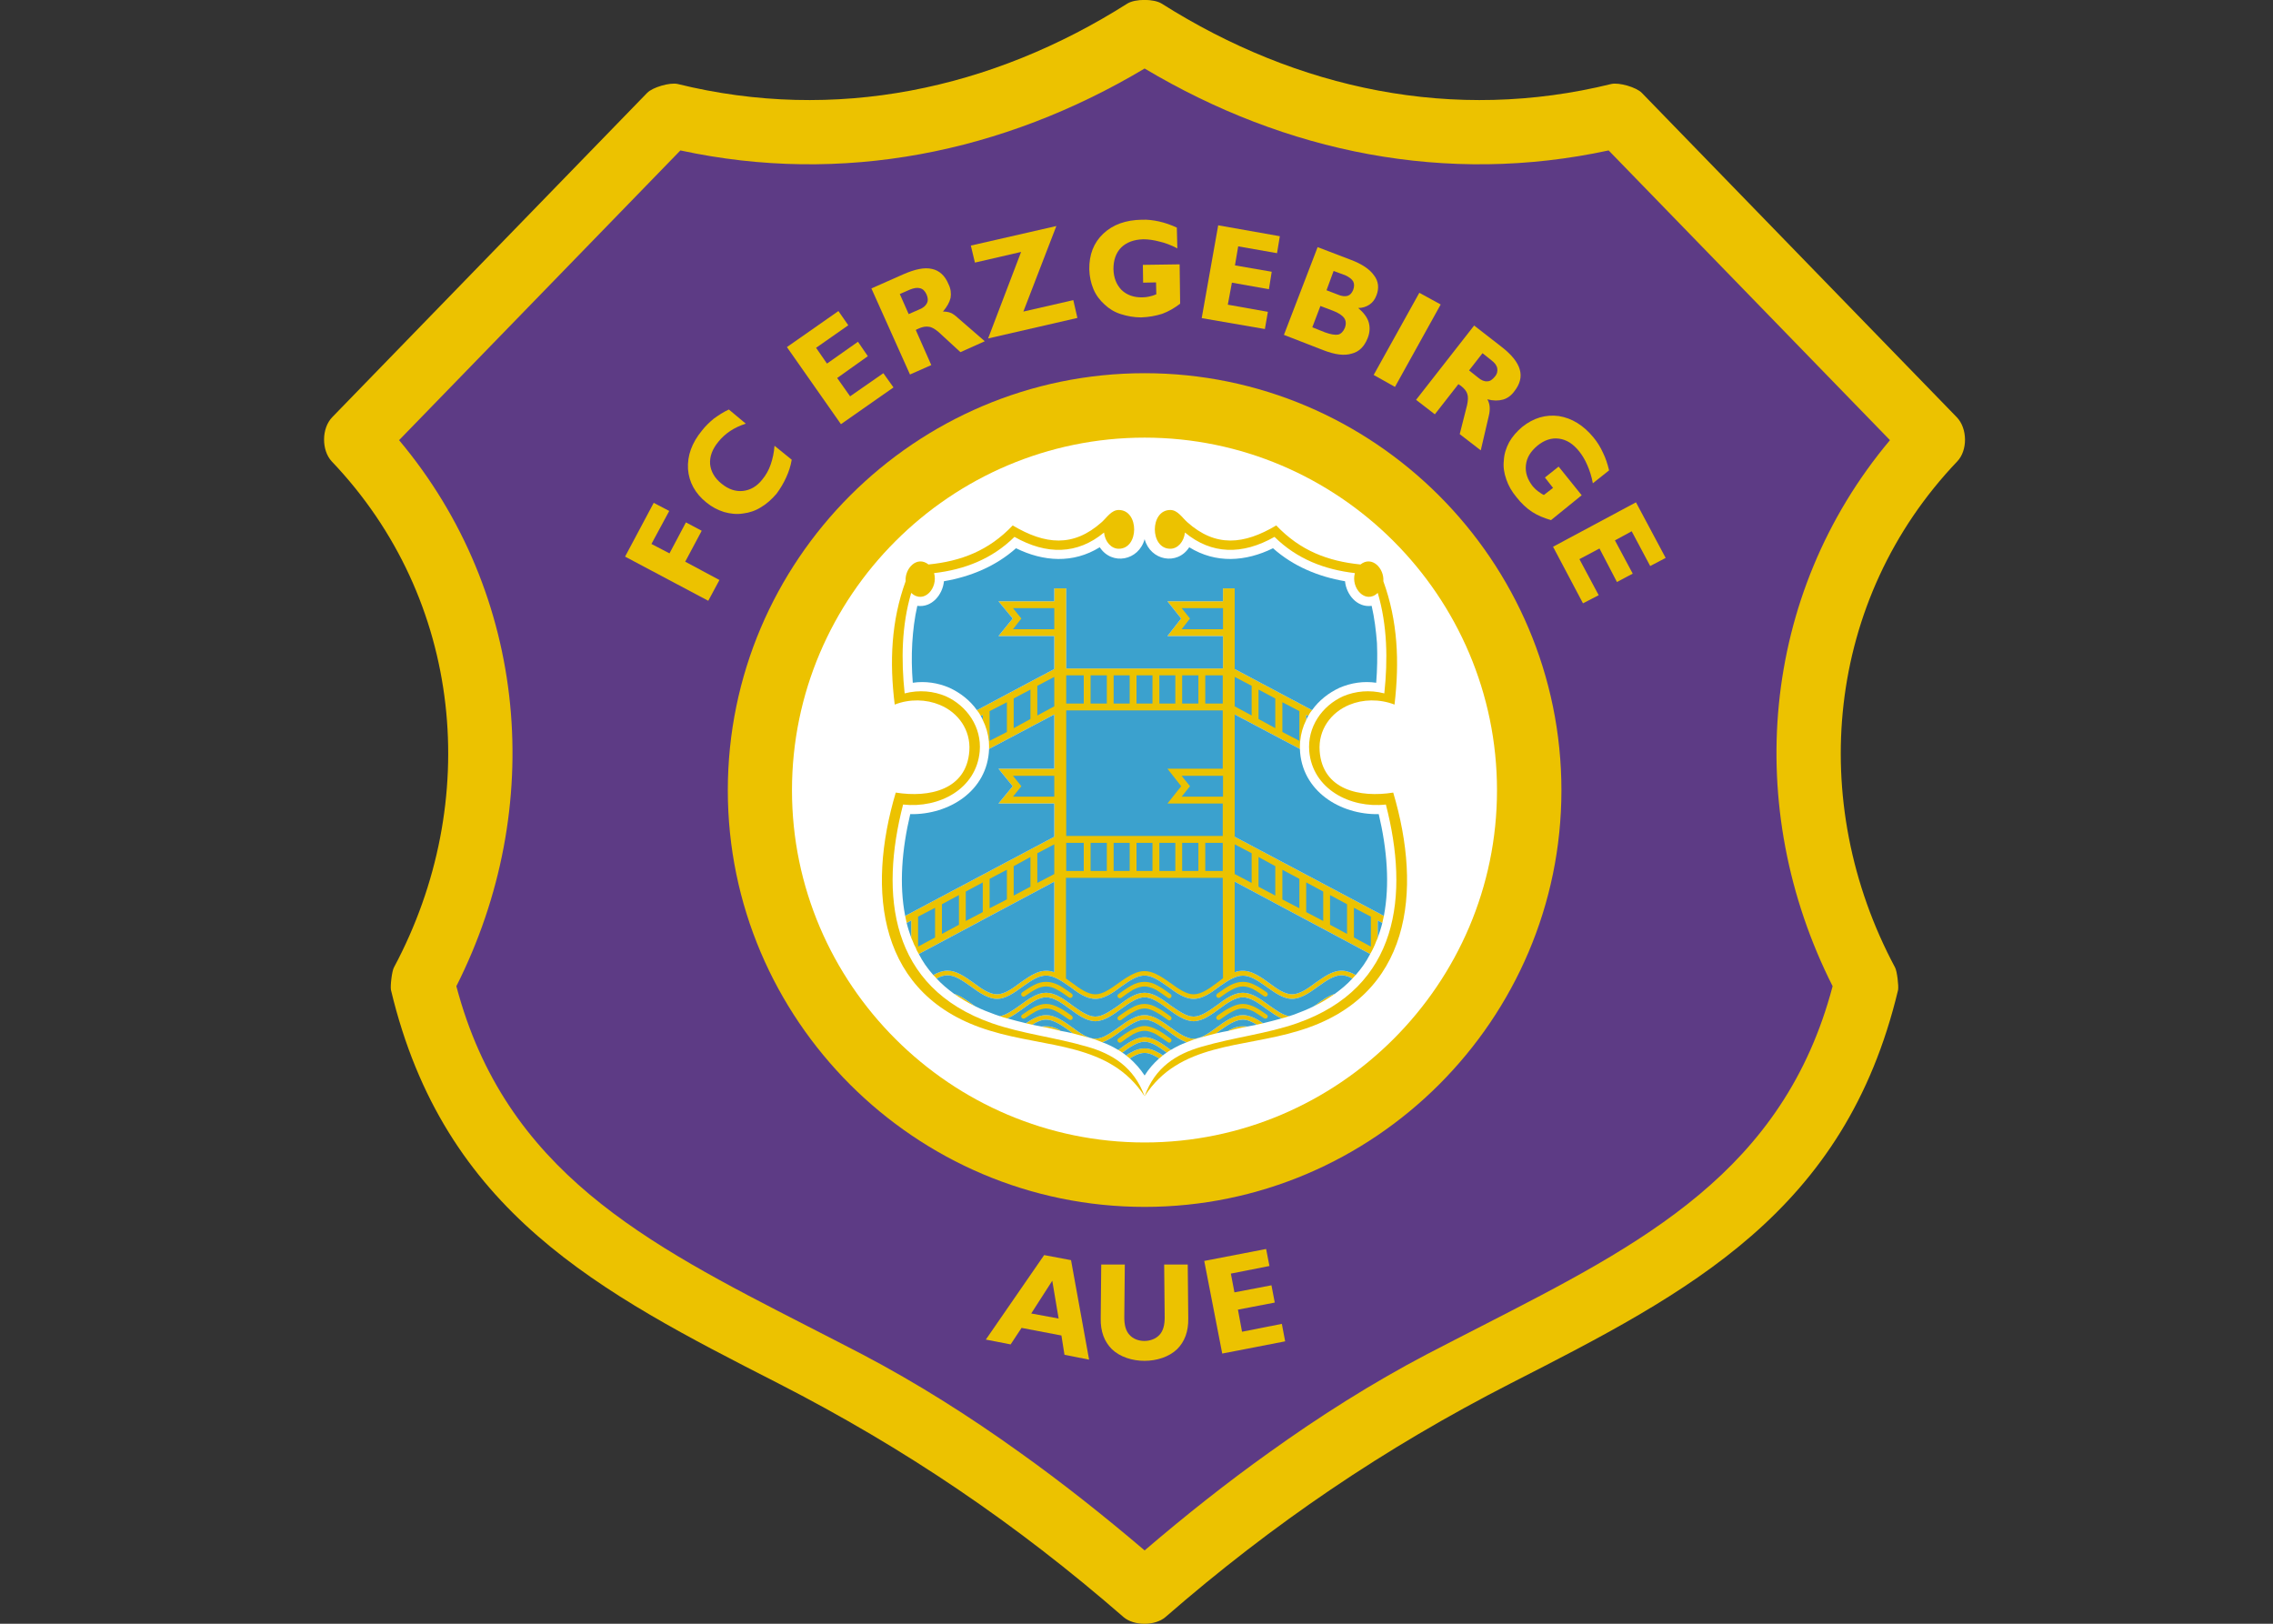 <?xml version="1.0" encoding="UTF-8"?>
<svg xmlns="http://www.w3.org/2000/svg" xmlns:xlink="http://www.w3.org/1999/xlink" width="35pt" height="25pt" viewBox="0 0 35 25" version="1.1">
<rect x="0" y="0" width="35" height="25" fill="#333333" stroke="none"/>
<g id="surface1">
<path style=" stroke:none;fill-rule:nonzero;fill:rgb(92.549%,76.078%,0%);fill-opacity:1;" d="M 17.301 24.898 C 15.645 23.457 13.941 22.301 11.98 21.297 C 9.234 19.895 6.836 18.664 6.02 15.242 C 6.008 15.18 6.035 14.949 6.066 14.895 C 7.43 12.344 7.133 9.227 5.109 7.105 C 4.949 6.934 4.949 6.594 5.117 6.422 L 9.965 1.43 C 10.047 1.344 10.316 1.266 10.434 1.293 C 12.859 1.891 15.27 1.379 17.359 0.055 C 17.48 -0.02 17.766 -0.02 17.887 0.055 C 19.98 1.379 22.387 1.891 24.812 1.293 C 24.93 1.266 25.199 1.344 25.281 1.43 L 30.129 6.422 C 30.297 6.594 30.301 6.934 30.137 7.105 C 28.113 9.227 27.816 12.344 29.18 14.895 C 29.211 14.949 29.238 15.18 29.227 15.242 C 28.41 18.664 26.012 19.895 23.266 21.297 C 21.305 22.301 19.602 23.457 17.945 24.898 C 17.785 25.035 17.461 25.035 17.301 24.898 Z M 17.301 24.898 "/>
<path style=" stroke:none;fill-rule:nonzero;fill:rgb(36.471%,23.137%,52.157%);fill-opacity:1;" d="M 17.625 23.871 C 18.25 23.336 18.891 22.828 19.543 22.363 C 20.32 21.805 21.129 21.293 21.969 20.852 C 22.25 20.707 22.535 20.559 22.82 20.414 C 25.297 19.145 27.465 18.035 28.219 15.184 C 26.832 12.438 27.105 9.156 29.102 6.777 L 24.77 2.316 C 22.277 2.855 19.801 2.352 17.625 1.055 C 15.449 2.352 12.969 2.855 10.477 2.316 L 6.145 6.777 C 8.141 9.156 8.414 12.438 7.027 15.184 C 7.781 18.035 9.949 19.145 12.426 20.414 C 12.711 20.559 12.996 20.707 13.277 20.852 C 14.117 21.293 14.926 21.805 15.703 22.363 C 16.355 22.828 16.996 23.336 17.625 23.871 Z M 17.625 23.871 "/>
<path style=" stroke:none;fill-rule:nonzero;fill:rgb(92.549%,76.078%,0%);fill-opacity:1;" d="M 17.625 18.582 C 21.156 18.582 24.043 15.699 24.043 12.168 C 24.043 8.629 21.156 5.746 17.625 5.746 C 14.09 5.746 11.207 8.629 11.207 12.168 C 11.207 15.699 14.09 18.582 17.625 18.582 Z M 17.625 18.582 "/>
<path style=" stroke:none;fill-rule:nonzero;fill:rgb(100%,100%,100%);fill-opacity:1;" d="M 17.625 17.59 C 20.609 17.59 23.051 15.152 23.051 12.168 C 23.051 9.176 20.609 6.738 17.625 6.738 C 14.637 6.738 12.195 9.176 12.195 12.168 C 12.195 15.152 14.637 17.59 17.625 17.59 Z M 17.625 17.59 "/>
<path style=" stroke:none;fill-rule:nonzero;fill:rgb(92.549%,76.078%,0%);fill-opacity:1;" d="M 14.691 15.301 C 14.793 15.371 14.902 15.441 15.023 15.496 C 15.016 15.492 15 15.48 14.992 15.477 C 14.891 15.402 14.793 15.332 14.691 15.301 Z M 15.395 15.645 C 15.43 15.656 15.473 15.672 15.512 15.68 C 15.594 15.645 15.672 15.586 15.75 15.531 C 15.871 15.441 15.992 15.355 16.109 15.355 C 16.223 15.355 16.348 15.441 16.469 15.531 C 16.598 15.625 16.727 15.723 16.867 15.723 C 17.004 15.723 17.137 15.625 17.266 15.531 C 17.391 15.441 17.512 15.355 17.625 15.355 C 17.734 15.355 17.855 15.441 17.98 15.531 C 18.109 15.625 18.242 15.723 18.379 15.723 C 18.52 15.723 18.648 15.625 18.777 15.531 C 18.898 15.441 19.023 15.355 19.137 15.355 C 19.254 15.355 19.375 15.441 19.496 15.531 C 19.574 15.586 19.656 15.645 19.734 15.68 C 19.773 15.672 19.816 15.656 19.852 15.645 C 19.75 15.629 19.645 15.551 19.539 15.477 C 19.406 15.379 19.277 15.285 19.137 15.285 C 19 15.285 18.867 15.379 18.738 15.477 C 18.617 15.562 18.496 15.652 18.379 15.652 C 18.266 15.652 18.145 15.562 18.02 15.477 C 17.891 15.379 17.758 15.285 17.625 15.285 C 17.488 15.285 17.355 15.379 17.227 15.477 C 17.102 15.562 16.98 15.652 16.867 15.652 C 16.75 15.652 16.629 15.562 16.508 15.477 C 16.379 15.379 16.246 15.285 16.109 15.285 C 15.969 15.285 15.84 15.379 15.707 15.477 C 15.602 15.551 15.496 15.629 15.395 15.645 Z M 15.797 15.754 C 15.898 15.684 16.004 15.629 16.109 15.629 C 16.246 15.629 16.379 15.723 16.508 15.816 C 16.629 15.906 16.75 15.992 16.867 15.992 C 16.98 15.992 17.102 15.906 17.227 15.816 C 17.355 15.723 17.488 15.629 17.625 15.629 C 17.758 15.629 17.891 15.723 18.02 15.816 C 18.145 15.906 18.266 15.992 18.379 15.992 C 18.496 15.992 18.617 15.906 18.738 15.816 C 18.867 15.723 19 15.629 19.137 15.629 C 19.242 15.629 19.348 15.684 19.449 15.754 C 19.418 15.762 19.387 15.77 19.352 15.777 C 19.277 15.73 19.207 15.699 19.137 15.699 C 19.023 15.699 18.898 15.785 18.777 15.871 C 18.762 15.887 18.742 15.898 18.727 15.91 C 18.641 15.934 18.551 15.957 18.461 15.98 C 18.398 16 18.336 16.02 18.273 16.047 C 18.176 16.016 18.074 15.941 17.98 15.871 C 17.855 15.785 17.734 15.699 17.625 15.699 C 17.512 15.699 17.391 15.785 17.266 15.871 C 17.172 15.941 17.07 16.016 16.973 16.047 C 16.91 16.02 16.852 16 16.785 15.98 C 16.695 15.957 16.605 15.934 16.52 15.91 C 16.504 15.898 16.484 15.887 16.469 15.871 C 16.348 15.785 16.223 15.699 16.109 15.699 C 16.039 15.699 15.969 15.73 15.895 15.777 C 15.863 15.77 15.828 15.762 15.797 15.754 Z M 16.039 15.805 C 16.062 15.812 16.09 15.816 16.113 15.82 C 16.184 15.836 16.258 15.852 16.328 15.871 C 16.324 15.863 16.316 15.859 16.312 15.855 C 16.242 15.82 16.176 15.801 16.109 15.801 C 16.082 15.801 16.059 15.801 16.039 15.805 Z M 17.215 16.164 C 17.238 16.176 17.262 16.191 17.281 16.207 C 17.398 16.121 17.516 16.039 17.625 16.039 C 17.73 16.039 17.848 16.121 17.965 16.207 C 17.984 16.191 18.008 16.176 18.031 16.164 C 18.027 16.16 18.023 16.16 18.02 16.16 C 17.891 16.066 17.758 15.969 17.625 15.969 C 17.488 15.969 17.355 16.066 17.227 16.16 C 17.223 16.16 17.219 16.16 17.215 16.164 Z M 17.34 16.25 C 17.367 16.23 17.391 16.215 17.418 16.203 C 17.484 16.164 17.555 16.141 17.625 16.141 C 17.691 16.141 17.762 16.164 17.828 16.203 C 17.855 16.215 17.879 16.23 17.906 16.25 C 17.887 16.266 17.867 16.281 17.848 16.297 C 17.832 16.285 17.812 16.273 17.797 16.266 C 17.734 16.23 17.676 16.211 17.625 16.211 C 17.57 16.211 17.512 16.23 17.449 16.266 C 17.434 16.273 17.414 16.285 17.398 16.297 C 17.379 16.281 17.359 16.266 17.34 16.25 Z M 18.918 15.871 C 18.988 15.852 19.062 15.836 19.133 15.82 C 19.156 15.816 19.184 15.812 19.207 15.805 C 19.188 15.801 19.164 15.801 19.137 15.801 C 19.07 15.801 19.004 15.82 18.938 15.855 C 18.93 15.859 18.922 15.863 18.918 15.871 Z M 20.223 15.496 C 20.344 15.441 20.453 15.371 20.555 15.301 C 20.453 15.332 20.355 15.402 20.254 15.477 C 20.246 15.48 20.23 15.492 20.223 15.496 Z M 20.223 15.496 "/>
<path style=" stroke:none;fill-rule:nonzero;fill:rgb(92.549%,76.078%,0%);fill-opacity:1;" d="M 15.043 10.934 C 15.066 10.961 15.086 10.992 15.102 11.023 L 15.133 11.008 L 15.133 11.086 C 15.184 11.188 15.215 11.297 15.227 11.414 C 15.23 11.453 15.23 11.492 15.23 11.531 L 16.234 11 L 16.234 11.836 L 15.375 11.836 L 15.594 12.105 L 15.375 12.371 L 16.234 12.371 L 16.234 12.883 L 13.938 14.102 C 13.945 14.137 13.953 14.176 13.961 14.211 L 14.031 14.172 L 14.031 14.438 C 14.039 14.453 14.047 14.473 14.055 14.492 C 14.066 14.527 14.082 14.559 14.102 14.594 C 14.113 14.629 14.129 14.656 14.148 14.688 L 16.234 13.574 L 16.234 14.969 C 16.031 14.895 15.867 15.02 15.707 15.133 C 15.586 15.223 15.465 15.309 15.352 15.309 C 15.234 15.309 15.113 15.223 14.992 15.133 C 14.859 15.039 14.73 14.945 14.59 14.945 C 14.516 14.945 14.441 14.973 14.371 15.012 C 14.387 15.027 14.406 15.047 14.422 15.066 C 14.477 15.035 14.535 15.016 14.59 15.016 C 14.707 15.016 14.828 15.102 14.949 15.188 C 15.082 15.285 15.215 15.379 15.352 15.379 C 15.488 15.379 15.617 15.285 15.75 15.188 C 16.059 14.965 16.156 14.965 16.469 15.188 C 16.598 15.285 16.727 15.379 16.867 15.379 C 17.004 15.379 17.137 15.285 17.266 15.188 C 17.578 14.965 17.668 14.965 17.98 15.188 C 18.109 15.285 18.242 15.379 18.379 15.379 C 18.52 15.379 18.648 15.285 18.777 15.188 C 19.094 14.965 19.188 14.969 19.496 15.188 C 19.629 15.285 19.762 15.379 19.895 15.379 C 20.031 15.379 20.164 15.285 20.297 15.188 C 20.418 15.102 20.539 15.016 20.656 15.016 C 20.711 15.016 20.77 15.035 20.824 15.066 C 20.844 15.047 20.859 15.027 20.875 15.012 C 20.805 14.973 20.73 14.945 20.656 14.945 C 20.52 14.945 20.387 15.039 20.254 15.133 C 20.133 15.223 20.012 15.309 19.895 15.309 C 19.781 15.309 19.66 15.223 19.539 15.133 C 19.383 15.02 19.215 14.895 19.012 14.969 L 19.012 13.574 L 21.098 14.688 C 21.117 14.656 21.133 14.629 21.148 14.594 C 21.164 14.559 21.18 14.527 21.191 14.492 C 21.203 14.473 21.207 14.453 21.215 14.438 L 21.215 14.172 L 21.285 14.211 C 21.293 14.176 21.301 14.137 21.309 14.102 L 19.012 12.883 L 19.012 11 L 20.016 11.531 C 20.016 11.492 20.016 11.453 20.02 11.414 C 20.031 11.297 20.062 11.188 20.113 11.086 L 20.113 11.008 L 20.145 11.023 C 20.16 10.992 20.18 10.961 20.203 10.934 L 19.012 10.301 L 19.012 9.059 L 18.832 9.059 L 18.832 9.258 L 17.977 9.258 L 18.188 9.523 L 17.977 9.793 L 18.832 9.793 L 18.832 10.293 L 16.418 10.293 L 16.418 9.059 L 16.234 9.059 L 16.234 9.258 L 15.375 9.258 L 15.594 9.523 L 15.375 9.793 L 16.234 9.793 L 16.234 10.301 Z M 15.043 10.934 "/>
<path style=" stroke:none;fill-rule:nonzero;fill:rgb(23.137%,63.137%,80.784%);fill-opacity:1;" d="M 18.828 10.398 L 18.559 10.398 L 18.559 10.832 L 18.828 10.832 Z M 18.828 10.398 "/>
<path style=" stroke:none;fill-rule:nonzero;fill:rgb(23.137%,63.137%,80.784%);fill-opacity:1;" d="M 18.453 10.398 L 18.203 10.398 L 18.203 10.832 L 18.453 10.832 Z M 18.453 10.398 "/>
<path style=" stroke:none;fill-rule:nonzero;fill:rgb(23.137%,63.137%,80.784%);fill-opacity:1;" d="M 18.098 10.398 L 17.852 10.398 L 17.852 10.832 L 18.098 10.832 Z M 18.098 10.398 "/>
<path style=" stroke:none;fill-rule:nonzero;fill:rgb(23.137%,63.137%,80.784%);fill-opacity:1;" d="M 17.746 10.398 L 17.5 10.398 L 17.5 10.832 L 17.746 10.832 Z M 17.746 10.398 "/>
<path style=" stroke:none;fill-rule:nonzero;fill:rgb(23.137%,63.137%,80.784%);fill-opacity:1;" d="M 17.395 10.398 L 17.148 10.398 L 17.148 10.832 L 17.395 10.832 Z M 17.395 10.398 "/>
<path style=" stroke:none;fill-rule:nonzero;fill:rgb(23.137%,63.137%,80.784%);fill-opacity:1;" d="M 17.043 10.398 L 16.793 10.398 L 16.793 10.832 L 17.043 10.832 Z M 17.043 10.398 "/>
<path style=" stroke:none;fill-rule:nonzero;fill:rgb(23.137%,63.137%,80.784%);fill-opacity:1;" d="M 16.688 10.832 L 16.688 10.398 L 16.418 10.398 L 16.418 10.832 Z M 16.688 10.832 "/>
<path style=" stroke:none;fill-rule:nonzero;fill:rgb(23.137%,63.137%,80.784%);fill-opacity:1;" d="M 18.828 12.977 L 18.559 12.977 L 18.559 13.41 L 18.828 13.41 Z M 18.828 12.977 "/>
<path style=" stroke:none;fill-rule:nonzero;fill:rgb(23.137%,63.137%,80.784%);fill-opacity:1;" d="M 18.453 12.977 L 18.203 12.977 L 18.203 13.41 L 18.453 13.41 Z M 18.453 12.977 "/>
<path style=" stroke:none;fill-rule:nonzero;fill:rgb(23.137%,63.137%,80.784%);fill-opacity:1;" d="M 18.098 12.977 L 17.852 12.977 L 17.852 13.41 L 18.098 13.41 Z M 18.098 12.977 "/>
<path style=" stroke:none;fill-rule:nonzero;fill:rgb(23.137%,63.137%,80.784%);fill-opacity:1;" d="M 17.746 12.977 L 17.5 12.977 L 17.5 13.41 L 17.746 13.41 Z M 17.746 12.977 "/>
<path style=" stroke:none;fill-rule:nonzero;fill:rgb(23.137%,63.137%,80.784%);fill-opacity:1;" d="M 17.395 12.977 L 17.148 12.977 L 17.148 13.41 L 17.395 13.41 Z M 17.395 12.977 "/>
<path style=" stroke:none;fill-rule:nonzero;fill:rgb(23.137%,63.137%,80.784%);fill-opacity:1;" d="M 17.043 12.977 L 16.793 12.977 L 16.793 13.41 L 17.043 13.41 Z M 17.043 12.977 "/>
<path style=" stroke:none;fill-rule:nonzero;fill:rgb(23.137%,63.137%,80.784%);fill-opacity:1;" d="M 16.688 12.977 L 16.418 12.977 L 16.418 13.41 L 16.688 13.41 Z M 16.688 12.977 "/>
<path style=" stroke:none;fill-rule:nonzero;fill:rgb(23.137%,63.137%,80.784%);fill-opacity:1;" d="M 15.504 11.27 L 15.238 11.406 L 15.238 10.949 L 15.504 10.812 Z M 15.504 11.27 "/>
<path style=" stroke:none;fill-rule:nonzero;fill:rgb(23.137%,63.137%,80.784%);fill-opacity:1;" d="M 15.867 11.07 L 15.609 11.211 L 15.609 10.754 L 15.867 10.617 Z M 15.867 11.07 "/>
<path style=" stroke:none;fill-rule:nonzero;fill:rgb(23.137%,63.137%,80.784%);fill-opacity:1;" d="M 16.234 10.875 L 15.973 11.016 L 15.973 10.559 L 16.234 10.422 Z M 16.234 10.875 "/>
<path style=" stroke:none;fill-rule:nonzero;fill:rgb(23.137%,63.137%,80.784%);fill-opacity:1;" d="M 14.398 14.434 L 14.137 14.574 L 14.137 14.113 L 14.398 13.977 Z M 14.398 14.434 "/>
<path style=" stroke:none;fill-rule:nonzero;fill:rgb(23.137%,63.137%,80.784%);fill-opacity:1;" d="M 14.766 14.238 L 14.504 14.379 L 14.504 13.922 L 14.766 13.781 Z M 14.766 14.238 "/>
<path style=" stroke:none;fill-rule:nonzero;fill:rgb(23.137%,63.137%,80.784%);fill-opacity:1;" d="M 15.133 14.043 L 14.871 14.18 L 14.871 13.727 L 15.133 13.586 Z M 15.133 14.043 "/>
<path style=" stroke:none;fill-rule:nonzero;fill:rgb(23.137%,63.137%,80.784%);fill-opacity:1;" d="M 15.504 13.848 L 15.238 13.984 L 15.238 13.531 L 15.504 13.391 Z M 15.504 13.848 "/>
<path style=" stroke:none;fill-rule:nonzero;fill:rgb(23.137%,63.137%,80.784%);fill-opacity:1;" d="M 15.867 13.652 L 15.609 13.789 L 15.609 13.336 L 15.867 13.195 Z M 15.867 13.652 "/>
<path style=" stroke:none;fill-rule:nonzero;fill:rgb(23.137%,63.137%,80.784%);fill-opacity:1;" d="M 16.234 13.457 L 15.973 13.594 L 15.973 13.137 L 16.234 13 Z M 16.234 13.457 "/>
<path style=" stroke:none;fill-rule:nonzero;fill:rgb(23.137%,63.137%,80.784%);fill-opacity:1;" d="M 20.848 13.977 L 21.109 14.113 L 21.109 14.574 L 20.848 14.434 Z M 20.848 13.977 "/>
<path style=" stroke:none;fill-rule:nonzero;fill:rgb(23.137%,63.137%,80.784%);fill-opacity:1;" d="M 20.48 13.781 L 20.742 13.922 L 20.742 14.379 L 20.48 14.238 Z M 20.48 13.781 "/>
<path style=" stroke:none;fill-rule:nonzero;fill:rgb(23.137%,63.137%,80.784%);fill-opacity:1;" d="M 20.113 13.586 L 20.375 13.727 L 20.375 14.18 L 20.113 14.043 Z M 20.113 13.586 "/>
<path style=" stroke:none;fill-rule:nonzero;fill:rgb(23.137%,63.137%,80.784%);fill-opacity:1;" d="M 19.746 13.391 L 20.008 13.531 L 20.008 13.984 L 19.746 13.848 Z M 19.746 13.391 "/>
<path style=" stroke:none;fill-rule:nonzero;fill:rgb(23.137%,63.137%,80.784%);fill-opacity:1;" d="M 19.379 13.195 L 19.637 13.336 L 19.637 13.789 L 19.379 13.652 Z M 19.379 13.195 "/>
<path style=" stroke:none;fill-rule:nonzero;fill:rgb(23.137%,63.137%,80.784%);fill-opacity:1;" d="M 19.012 13 L 19.273 13.137 L 19.273 13.594 L 19.012 13.457 Z M 19.012 13 "/>
<path style=" stroke:none;fill-rule:nonzero;fill:rgb(23.137%,63.137%,80.784%);fill-opacity:1;" d="M 19.746 10.812 L 20.008 10.949 L 20.008 11.406 L 19.746 11.27 Z M 19.746 10.812 "/>
<path style=" stroke:none;fill-rule:nonzero;fill:rgb(23.137%,63.137%,80.784%);fill-opacity:1;" d="M 19.379 10.617 L 19.637 10.754 L 19.637 11.211 L 19.379 11.07 Z M 19.379 10.617 "/>
<path style=" stroke:none;fill-rule:nonzero;fill:rgb(23.137%,63.137%,80.784%);fill-opacity:1;" d="M 19.012 10.422 L 19.273 10.559 L 19.273 11.016 L 19.012 10.875 Z M 19.012 10.422 "/>
<path style=" stroke:none;fill-rule:nonzero;fill:rgb(23.137%,63.137%,80.784%);fill-opacity:1;" d="M 20.145 11.023 C 20.133 11.043 20.121 11.062 20.113 11.086 L 20.113 11.008 Z M 20.145 11.023 "/>
<path style=" stroke:none;fill-rule:nonzero;fill:rgb(23.137%,63.137%,80.784%);fill-opacity:1;" d="M 21.285 14.211 C 21.266 14.289 21.242 14.359 21.215 14.438 L 21.215 14.172 Z M 21.285 14.211 "/>
<path style=" stroke:none;fill-rule:nonzero;fill:rgb(23.137%,63.137%,80.784%);fill-opacity:1;" d="M 15.102 11.023 C 15.113 11.043 15.125 11.062 15.133 11.086 L 15.133 11.008 Z M 15.102 11.023 "/>
<path style=" stroke:none;fill-rule:nonzero;fill:rgb(23.137%,63.137%,80.784%);fill-opacity:1;" d="M 13.961 14.211 C 13.98 14.289 14.004 14.359 14.031 14.438 L 14.031 14.172 Z M 13.961 14.211 "/>
<path style=" stroke:none;fill-rule:nonzero;fill:rgb(23.137%,63.137%,80.784%);fill-opacity:1;" d="M 14.148 14.688 C 14.207 14.805 14.281 14.91 14.371 15.012 C 14.441 14.973 14.516 14.945 14.59 14.945 C 14.73 14.945 14.859 15.039 14.992 15.133 C 15.113 15.223 15.234 15.309 15.352 15.309 C 15.465 15.309 15.586 15.223 15.707 15.133 C 15.867 15.02 16.031 14.895 16.234 14.969 L 16.234 13.574 Z M 14.148 14.688 "/>
<path style=" stroke:none;fill-rule:nonzero;fill:rgb(23.137%,63.137%,80.784%);fill-opacity:1;" d="M 15.895 15.777 C 15.941 15.785 15.988 15.797 16.039 15.805 C 16.059 15.801 16.082 15.801 16.109 15.801 C 16.176 15.801 16.242 15.82 16.312 15.855 C 16.316 15.859 16.324 15.863 16.328 15.871 C 16.395 15.883 16.457 15.895 16.52 15.91 C 16.504 15.898 16.484 15.887 16.469 15.871 C 16.348 15.785 16.223 15.699 16.109 15.699 C 16.039 15.699 15.969 15.73 15.895 15.777 Z M 15.895 15.777 "/>
<path style=" stroke:none;fill-rule:nonzero;fill:rgb(23.137%,63.137%,80.784%);fill-opacity:1;" d="M 16.973 16.047 C 17.059 16.078 17.137 16.117 17.215 16.164 C 17.219 16.16 17.223 16.16 17.227 16.16 C 17.355 16.066 17.488 15.969 17.625 15.969 C 17.758 15.969 17.891 16.066 18.02 16.16 C 18.023 16.16 18.027 16.16 18.031 16.164 C 18.109 16.117 18.188 16.078 18.273 16.047 C 18.176 16.016 18.074 15.941 17.98 15.871 C 17.859 15.785 17.734 15.699 17.625 15.699 C 17.512 15.699 17.391 15.785 17.266 15.871 C 17.172 15.941 17.07 16.016 16.973 16.047 Z M 16.973 16.047 "/>
<path style=" stroke:none;fill-rule:nonzero;fill:rgb(23.137%,63.137%,80.784%);fill-opacity:1;" d="M 18.727 15.91 C 18.793 15.895 18.852 15.883 18.918 15.871 C 18.922 15.863 18.93 15.859 18.938 15.855 C 19.004 15.82 19.07 15.801 19.137 15.801 C 19.164 15.801 19.188 15.801 19.207 15.805 C 19.258 15.797 19.305 15.785 19.352 15.777 C 19.277 15.73 19.207 15.699 19.137 15.699 C 19.023 15.699 18.898 15.785 18.777 15.871 C 18.762 15.887 18.742 15.898 18.727 15.91 Z M 18.727 15.91 "/>
<path style=" stroke:none;fill-rule:nonzero;fill:rgb(23.137%,63.137%,80.784%);fill-opacity:1;" d="M 17.398 16.297 C 17.48 16.371 17.559 16.457 17.625 16.559 C 17.688 16.457 17.766 16.371 17.848 16.297 C 17.832 16.285 17.812 16.273 17.797 16.266 C 17.734 16.23 17.676 16.211 17.625 16.211 C 17.57 16.211 17.512 16.23 17.449 16.266 C 17.434 16.273 17.414 16.285 17.398 16.297 Z M 17.398 16.297 "/>
<path style=" stroke:none;fill-rule:nonzero;fill:rgb(23.137%,63.137%,80.784%);fill-opacity:1;" d="M 17.281 16.207 C 17.301 16.219 17.32 16.23 17.34 16.25 C 17.367 16.23 17.391 16.215 17.418 16.203 C 17.484 16.164 17.555 16.141 17.625 16.141 C 17.691 16.141 17.762 16.164 17.828 16.203 C 17.855 16.215 17.879 16.23 17.906 16.25 C 17.926 16.23 17.949 16.219 17.965 16.207 C 17.848 16.121 17.73 16.039 17.625 16.039 C 17.516 16.039 17.398 16.121 17.281 16.207 Z M 17.281 16.207 "/>
<path style=" stroke:none;fill-rule:nonzero;fill:rgb(23.137%,63.137%,80.784%);fill-opacity:1;" d="M 21.309 14.102 C 21.402 13.621 21.359 13.078 21.23 12.535 C 20.637 12.547 20.039 12.18 20.016 11.531 L 19.012 11 L 19.012 12.883 Z M 21.309 14.102 "/>
<path style=" stroke:none;fill-rule:nonzero;fill:rgb(23.137%,63.137%,80.784%);fill-opacity:1;" d="M 20.875 15.012 C 20.965 14.91 21.039 14.805 21.098 14.688 L 19.012 13.574 L 19.012 14.969 C 19.215 14.895 19.383 15.02 19.539 15.133 C 19.66 15.223 19.781 15.309 19.895 15.309 C 20.012 15.309 20.133 15.223 20.254 15.133 C 20.387 15.039 20.52 14.945 20.656 14.945 C 20.73 14.945 20.805 14.973 20.875 15.012 Z M 20.875 15.012 "/>
<path style=" stroke:none;fill-rule:nonzero;fill:rgb(23.137%,63.137%,80.784%);fill-opacity:1;" d="M 14.422 15.066 C 14.5 15.152 14.59 15.227 14.691 15.301 C 14.793 15.332 14.891 15.402 14.992 15.477 C 15 15.48 15.016 15.492 15.023 15.496 C 15.117 15.543 15.215 15.582 15.324 15.621 C 15.344 15.629 15.371 15.637 15.395 15.645 C 15.496 15.629 15.602 15.551 15.707 15.477 C 15.84 15.379 15.969 15.285 16.109 15.285 C 16.246 15.285 16.379 15.379 16.508 15.477 C 16.629 15.562 16.75 15.652 16.867 15.652 C 16.98 15.652 17.102 15.562 17.227 15.477 C 17.355 15.379 17.488 15.285 17.625 15.285 C 17.758 15.285 17.891 15.379 18.02 15.477 C 18.145 15.562 18.266 15.652 18.379 15.652 C 18.496 15.652 18.617 15.562 18.738 15.477 C 18.867 15.379 19 15.285 19.137 15.285 C 19.277 15.285 19.406 15.379 19.539 15.477 C 19.645 15.551 19.75 15.629 19.852 15.645 C 19.875 15.637 19.902 15.629 19.926 15.621 C 20.031 15.582 20.129 15.543 20.223 15.496 C 20.23 15.492 20.246 15.48 20.254 15.477 C 20.355 15.402 20.453 15.332 20.555 15.301 C 20.656 15.227 20.746 15.152 20.824 15.066 C 20.77 15.035 20.711 15.016 20.656 15.016 C 20.539 15.016 20.418 15.102 20.297 15.188 C 20.164 15.285 20.031 15.379 19.895 15.379 C 19.762 15.379 19.629 15.285 19.496 15.188 C 19.188 14.969 19.094 14.965 18.777 15.188 C 18.648 15.285 18.52 15.379 18.379 15.379 C 18.242 15.379 18.109 15.285 17.98 15.188 C 17.668 14.965 17.578 14.965 17.266 15.188 C 17.137 15.285 17.004 15.379 16.867 15.379 C 16.727 15.379 16.598 15.285 16.469 15.188 C 16.156 14.965 16.059 14.965 15.75 15.188 C 15.617 15.285 15.488 15.379 15.352 15.379 C 15.215 15.379 15.082 15.285 14.949 15.188 C 14.828 15.102 14.707 15.016 14.59 15.016 C 14.535 15.016 14.477 15.035 14.422 15.066 Z M 14.422 15.066 "/>
<path style=" stroke:none;fill-rule:nonzero;fill:rgb(23.137%,63.137%,80.784%);fill-opacity:1;" d="M 15.512 15.68 C 15.605 15.707 15.699 15.73 15.797 15.754 C 15.898 15.684 16.004 15.629 16.109 15.629 C 16.246 15.629 16.379 15.723 16.508 15.816 C 16.629 15.906 16.75 15.992 16.867 15.992 C 16.98 15.992 17.102 15.906 17.227 15.816 C 17.355 15.723 17.488 15.629 17.625 15.629 C 17.758 15.629 17.891 15.723 18.02 15.816 C 18.145 15.906 18.266 15.992 18.379 15.992 C 18.496 15.992 18.617 15.906 18.738 15.816 C 18.867 15.723 19 15.629 19.137 15.629 C 19.242 15.629 19.348 15.684 19.449 15.754 C 19.547 15.73 19.641 15.707 19.734 15.68 C 19.656 15.645 19.574 15.586 19.496 15.531 C 19.375 15.441 19.254 15.355 19.137 15.355 C 19.023 15.355 18.898 15.441 18.777 15.531 C 18.648 15.625 18.52 15.723 18.379 15.723 C 18.242 15.723 18.109 15.625 17.98 15.531 C 17.859 15.441 17.734 15.355 17.625 15.355 C 17.512 15.355 17.391 15.441 17.266 15.531 C 17.137 15.625 17.004 15.723 16.867 15.723 C 16.727 15.723 16.598 15.625 16.469 15.531 C 16.348 15.441 16.223 15.355 16.109 15.355 C 15.992 15.355 15.871 15.441 15.75 15.531 C 15.672 15.586 15.594 15.645 15.512 15.68 Z M 15.512 15.68 "/>
<path style=" stroke:none;fill-rule:nonzero;fill:rgb(23.137%,63.137%,80.784%);fill-opacity:1;" d="M 18.832 12.266 L 18.832 11.945 L 18.195 11.945 L 18.324 12.105 L 18.195 12.266 Z M 18.832 12.266 "/>
<path style=" stroke:none;fill-rule:nonzero;fill:rgb(23.137%,63.137%,80.784%);fill-opacity:1;" d="M 18.832 9.363 L 18.195 9.363 L 18.324 9.523 L 18.195 9.688 L 18.832 9.688 Z M 18.832 9.363 "/>
<path style=" stroke:none;fill-rule:nonzero;fill:rgb(23.137%,63.137%,80.784%);fill-opacity:1;" d="M 16.234 9.363 L 15.598 9.363 L 15.727 9.523 L 15.598 9.688 L 16.234 9.688 Z M 16.234 9.363 "/>
<path style=" stroke:none;fill-rule:nonzero;fill:rgb(23.137%,63.137%,80.784%);fill-opacity:1;" d="M 16.234 12.266 L 16.234 11.945 L 15.598 11.945 L 15.727 12.105 L 15.598 12.266 Z M 16.234 12.266 "/>
<path style=" stroke:none;fill-rule:nonzero;fill:rgb(23.137%,63.137%,80.784%);fill-opacity:1;" d="M 15.23 11.531 C 15.207 12.18 14.609 12.547 14.016 12.535 C 13.887 13.078 13.844 13.621 13.938 14.102 L 16.234 12.883 L 16.234 12.371 L 15.375 12.371 L 15.594 12.105 L 15.375 11.836 L 16.234 11.836 L 16.234 11 Z M 15.23 11.531 "/>
<path style=" stroke:none;fill-rule:nonzero;fill:rgb(23.137%,63.137%,80.784%);fill-opacity:1;" d="M 16.934 8.426 C 16.523 8.68 16.066 8.648 15.645 8.441 C 15.332 8.719 14.945 8.879 14.535 8.949 C 14.516 9.152 14.352 9.359 14.125 9.328 C 14.082 9.516 14.059 9.707 14.047 9.902 C 14.035 10.105 14.039 10.309 14.055 10.512 C 14.246 10.484 14.441 10.512 14.621 10.59 C 14.789 10.668 14.938 10.785 15.043 10.934 L 16.234 10.301 L 16.234 9.793 L 15.375 9.793 L 15.594 9.523 L 15.375 9.258 L 16.234 9.258 L 16.234 9.059 L 16.418 9.059 L 16.418 10.293 L 18.832 10.293 L 18.832 9.793 L 17.977 9.793 L 18.188 9.523 L 17.977 9.258 L 18.832 9.258 L 18.832 9.059 L 19.012 9.059 L 19.012 10.301 L 20.203 10.934 C 20.309 10.785 20.457 10.668 20.625 10.59 C 20.805 10.512 21 10.484 21.191 10.512 C 21.207 10.309 21.211 10.105 21.203 9.902 C 21.188 9.707 21.164 9.516 21.121 9.328 C 20.895 9.359 20.73 9.152 20.711 8.949 C 20.301 8.879 19.914 8.719 19.602 8.441 C 19.18 8.648 18.723 8.68 18.312 8.426 C 18.129 8.711 17.715 8.633 17.625 8.301 C 17.535 8.633 17.121 8.711 16.934 8.426 Z M 16.934 8.426 "/>
<path style=" stroke:none;fill-rule:nonzero;fill:rgb(23.137%,63.137%,80.784%);fill-opacity:1;" d="M 18.828 12.371 L 17.977 12.371 L 18.188 12.105 L 17.977 11.836 L 18.828 11.836 L 18.828 10.938 L 16.418 10.938 L 16.418 12.871 L 18.828 12.871 Z M 18.828 12.371 "/>
<path style=" stroke:none;fill-rule:nonzero;fill:rgb(23.137%,63.137%,80.784%);fill-opacity:1;" d="M 16.414 15.066 L 16.508 15.133 C 16.629 15.223 16.75 15.309 16.867 15.309 C 16.98 15.309 17.102 15.223 17.227 15.133 C 17.562 14.891 17.684 14.891 18.02 15.133 C 18.145 15.223 18.266 15.309 18.379 15.309 C 18.496 15.309 18.617 15.223 18.738 15.133 L 18.832 15.062 L 18.828 13.516 L 16.414 13.516 Z M 16.414 15.066 "/>
<path style=" stroke:none;fill-rule:nonzero;fill:rgb(92.549%,76.078%,0%);fill-opacity:1;" d="M 10.906 9.25 L 9.625 8.57 L 10.066 7.742 L 10.305 7.867 L 10.031 8.375 L 10.309 8.52 L 10.562 8.043 L 10.805 8.172 L 10.551 8.648 L 11.078 8.93 Z M 10.906 9.25 "/>
<path style=" stroke:none;fill-rule:nonzero;fill:rgb(92.549%,76.078%,0%);fill-opacity:1;" d="M 12.191 7.078 C 12.176 7.172 12.145 7.266 12.105 7.352 C 12.066 7.438 12.016 7.523 11.957 7.602 C 11.883 7.688 11.805 7.758 11.719 7.809 C 11.633 7.863 11.539 7.895 11.441 7.906 C 11.344 7.922 11.242 7.91 11.148 7.883 C 11.051 7.852 10.961 7.805 10.879 7.738 C 10.703 7.598 10.609 7.422 10.594 7.223 C 10.582 7.016 10.652 6.82 10.809 6.629 C 10.863 6.559 10.926 6.5 10.992 6.445 C 11.062 6.395 11.137 6.344 11.223 6.305 L 11.484 6.523 C 11.395 6.551 11.312 6.59 11.242 6.637 C 11.172 6.684 11.113 6.738 11.062 6.801 C 10.969 6.914 10.926 7.027 10.934 7.145 C 10.945 7.258 11.004 7.363 11.113 7.449 C 11.219 7.535 11.328 7.57 11.438 7.559 C 11.551 7.547 11.652 7.492 11.738 7.383 C 11.793 7.316 11.836 7.242 11.867 7.152 C 11.898 7.062 11.918 6.969 11.926 6.863 Z M 12.191 7.078 "/>
<path style=" stroke:none;fill-rule:nonzero;fill:rgb(92.549%,76.078%,0%);fill-opacity:1;" d="M 13.211 5.262 L 13.363 5.484 L 12.891 5.82 L 13.09 6.102 L 13.602 5.746 L 13.758 5.965 L 12.949 6.531 L 12.117 5.344 L 12.91 4.789 L 13.062 5.008 L 12.566 5.355 L 12.734 5.598 Z M 13.211 5.262 "/>
<path style=" stroke:none;fill-rule:nonzero;fill:rgb(92.549%,76.078%,0%);fill-opacity:1;" d="M 14.152 4.766 C 14.215 4.742 14.254 4.707 14.273 4.668 C 14.293 4.629 14.289 4.582 14.266 4.531 C 14.242 4.48 14.211 4.449 14.168 4.438 C 14.125 4.426 14.074 4.434 14.016 4.457 L 13.855 4.527 L 13.992 4.836 Z M 14.012 5.766 L 13.418 4.441 L 13.91 4.223 C 14.09 4.145 14.234 4.113 14.352 4.141 C 14.461 4.164 14.551 4.242 14.605 4.375 C 14.641 4.445 14.648 4.52 14.637 4.586 C 14.621 4.656 14.582 4.723 14.52 4.797 C 14.559 4.797 14.598 4.801 14.637 4.816 C 14.676 4.832 14.711 4.859 14.75 4.895 L 15.164 5.254 L 14.789 5.422 L 14.453 5.113 C 14.398 5.066 14.348 5.035 14.301 5.031 C 14.258 5.023 14.203 5.031 14.137 5.062 C 14.137 5.066 14.129 5.066 14.117 5.07 C 14.113 5.074 14.105 5.078 14.102 5.082 L 14.34 5.621 Z M 14.012 5.766 "/>
<path style=" stroke:none;fill-rule:nonzero;fill:rgb(92.549%,76.078%,0%);fill-opacity:1;" d="M 16.527 4.621 L 16.59 4.895 L 15.215 5.211 L 15.723 3.879 L 15.012 4.043 L 14.949 3.781 L 16.266 3.48 L 15.758 4.797 Z M 16.527 4.621 "/>
<path style=" stroke:none;fill-rule:nonzero;fill:rgb(92.549%,76.078%,0%);fill-opacity:1;" d="M 18.172 4.676 C 18.086 4.742 17.992 4.797 17.895 4.832 C 17.797 4.863 17.688 4.883 17.57 4.887 C 17.461 4.887 17.355 4.867 17.258 4.836 C 17.16 4.805 17.078 4.754 17.008 4.688 C 16.934 4.621 16.875 4.543 16.836 4.449 C 16.797 4.355 16.777 4.258 16.773 4.148 C 16.77 3.922 16.84 3.738 16.988 3.598 C 17.137 3.457 17.336 3.387 17.582 3.383 C 17.672 3.379 17.762 3.391 17.848 3.41 C 17.938 3.43 18.027 3.461 18.121 3.504 L 18.129 3.824 C 18.031 3.773 17.938 3.738 17.852 3.719 C 17.762 3.695 17.68 3.684 17.605 3.684 C 17.461 3.688 17.348 3.73 17.266 3.809 C 17.184 3.891 17.145 4.004 17.145 4.141 C 17.148 4.277 17.191 4.383 17.27 4.465 C 17.352 4.543 17.461 4.582 17.594 4.578 C 17.625 4.578 17.66 4.574 17.695 4.566 C 17.73 4.559 17.77 4.547 17.805 4.531 L 17.801 4.348 L 17.602 4.352 L 17.598 4.078 L 18.164 4.07 Z M 18.172 4.676 "/>
<path style=" stroke:none;fill-rule:nonzero;fill:rgb(92.549%,76.078%,0%);fill-opacity:1;" d="M 19.582 4.184 L 19.539 4.453 L 18.969 4.352 L 18.906 4.691 L 19.523 4.801 L 19.477 5.066 L 18.504 4.898 L 18.758 3.469 L 19.707 3.637 L 19.664 3.898 L 19.066 3.793 L 19.016 4.086 Z M 19.582 4.184 "/>
<path style=" stroke:none;fill-rule:nonzero;fill:rgb(92.549%,76.078%,0%);fill-opacity:1;" d="M 20.207 5.039 L 20.402 5.117 C 20.488 5.148 20.555 5.16 20.605 5.152 C 20.648 5.141 20.684 5.105 20.707 5.051 C 20.73 4.992 20.727 4.941 20.699 4.898 C 20.668 4.855 20.609 4.816 20.527 4.785 L 20.332 4.711 Z M 20.598 4.535 C 20.66 4.562 20.711 4.566 20.75 4.555 C 20.789 4.543 20.816 4.512 20.836 4.465 C 20.855 4.414 20.855 4.367 20.836 4.332 C 20.812 4.293 20.773 4.266 20.715 4.238 L 20.535 4.172 L 20.426 4.469 Z M 19.77 5.156 L 20.289 3.805 L 20.789 3.996 C 20.969 4.062 21.09 4.145 21.156 4.238 C 21.227 4.328 21.238 4.438 21.195 4.547 C 21.172 4.609 21.137 4.656 21.09 4.688 C 21.039 4.723 20.98 4.742 20.914 4.742 C 20.996 4.812 21.051 4.883 21.074 4.957 C 21.098 5.035 21.094 5.121 21.059 5.207 C 21.008 5.336 20.926 5.418 20.812 5.445 C 20.699 5.48 20.555 5.461 20.375 5.391 Z M 19.77 5.156 "/>
<path style=" stroke:none;fill-rule:nonzero;fill:rgb(92.549%,76.078%,0%);fill-opacity:1;" d="M 22.184 4.688 L 21.48 5.957 L 21.152 5.773 L 21.855 4.508 Z M 22.184 4.688 "/>
<path style=" stroke:none;fill-rule:nonzero;fill:rgb(92.549%,76.078%,0%);fill-opacity:1;" d="M 22.758 5.812 C 22.809 5.855 22.855 5.875 22.902 5.871 C 22.945 5.871 22.98 5.844 23.016 5.801 C 23.055 5.758 23.062 5.711 23.055 5.672 C 23.047 5.625 23.016 5.586 22.965 5.547 L 22.828 5.438 L 22.621 5.703 Z M 21.805 6.156 L 22.699 5.012 L 23.121 5.34 C 23.277 5.461 23.371 5.578 23.402 5.691 C 23.434 5.801 23.406 5.914 23.316 6.027 C 23.27 6.09 23.211 6.133 23.145 6.152 C 23.07 6.172 22.996 6.172 22.902 6.148 C 22.922 6.18 22.934 6.219 22.938 6.262 C 22.941 6.305 22.938 6.348 22.926 6.398 L 22.801 6.934 L 22.477 6.684 L 22.59 6.238 C 22.605 6.168 22.609 6.109 22.594 6.066 C 22.582 6.023 22.547 5.98 22.492 5.938 C 22.484 5.934 22.48 5.93 22.473 5.926 C 22.465 5.922 22.461 5.918 22.457 5.914 L 22.094 6.379 Z M 21.805 6.156 "/>
<path style=" stroke:none;fill-rule:nonzero;fill:rgb(92.549%,76.078%,0%);fill-opacity:1;" d="M 23.883 8.008 C 23.777 7.977 23.68 7.938 23.594 7.883 C 23.504 7.824 23.426 7.75 23.352 7.656 C 23.277 7.566 23.227 7.477 23.195 7.383 C 23.16 7.285 23.145 7.188 23.156 7.094 C 23.16 6.992 23.191 6.898 23.238 6.809 C 23.289 6.719 23.355 6.645 23.438 6.574 C 23.613 6.434 23.801 6.379 24.004 6.406 C 24.203 6.438 24.383 6.547 24.539 6.738 C 24.598 6.809 24.645 6.887 24.684 6.973 C 24.723 7.051 24.754 7.145 24.777 7.242 L 24.527 7.441 C 24.508 7.336 24.477 7.242 24.441 7.16 C 24.406 7.078 24.363 7.008 24.316 6.949 C 24.223 6.832 24.121 6.77 24.008 6.754 C 23.895 6.738 23.781 6.773 23.672 6.863 C 23.566 6.953 23.508 7.047 23.496 7.164 C 23.484 7.277 23.52 7.383 23.602 7.488 C 23.625 7.512 23.648 7.539 23.68 7.562 C 23.707 7.582 23.738 7.605 23.773 7.621 L 23.914 7.512 L 23.789 7.352 L 24 7.184 L 24.355 7.625 Z M 23.883 8.008 "/>
<path style=" stroke:none;fill-rule:nonzero;fill:rgb(92.549%,76.078%,0%);fill-opacity:1;" d="M 25.141 8.832 L 24.898 8.961 L 24.629 8.445 L 24.32 8.609 L 24.617 9.164 L 24.375 9.289 L 23.914 8.418 L 25.191 7.734 L 25.648 8.59 L 25.41 8.715 L 25.125 8.18 L 24.867 8.32 Z M 25.141 8.832 "/>
<path style=" stroke:none;fill-rule:nonzero;fill:rgb(92.549%,76.078%,0%);fill-opacity:1;" d="M 15.879 20.223 L 16.301 20.301 L 16.203 19.719 Z M 15.18 20.625 L 16.078 19.324 L 16.492 19.402 L 16.77 20.934 L 16.391 20.859 L 16.344 20.562 L 15.73 20.445 L 15.562 20.699 Z M 15.18 20.625 "/>
<path style=" stroke:none;fill-rule:nonzero;fill:rgb(92.549%,76.078%,0%);fill-opacity:1;" d="M 19.578 19.789 L 19.629 20.055 L 19.062 20.164 L 19.125 20.504 L 19.738 20.383 L 19.789 20.652 L 18.82 20.84 L 18.543 19.414 L 19.496 19.23 L 19.547 19.492 L 18.953 19.609 L 19.008 19.898 Z M 19.578 19.789 "/>
<path style=" stroke:none;fill-rule:nonzero;fill:rgb(92.549%,76.078%,0%);fill-opacity:1;" d="M 17.625 16.879 C 17.09 16.051 16.113 16.137 15.25 15.871 C 13.504 15.348 13.344 13.711 13.793 12.203 C 14.305 12.285 14.883 12.164 14.926 11.562 C 14.949 11.238 14.754 10.969 14.469 10.852 C 14.262 10.766 14.008 10.758 13.777 10.848 C 13.695 10.188 13.723 9.559 13.945 8.949 C 13.93 8.75 14.121 8.551 14.297 8.691 C 14.797 8.641 15.223 8.48 15.594 8.09 C 16.094 8.387 16.527 8.43 16.965 8.039 C 17.043 7.969 17.113 7.852 17.227 7.852 C 17.543 7.852 17.543 8.449 17.227 8.449 C 17.113 8.449 17.016 8.344 17 8.199 C 16.59 8.539 16.117 8.547 15.621 8.266 C 15.273 8.609 14.848 8.77 14.383 8.824 C 14.449 9.051 14.227 9.309 14.031 9.129 C 13.883 9.629 13.875 10.16 13.93 10.676 C 14.156 10.617 14.375 10.641 14.562 10.719 C 14.891 10.867 15.117 11.195 15.086 11.566 C 15.035 12.148 14.461 12.449 13.906 12.387 C 13.547 13.777 13.699 15.203 15.273 15.754 C 15.742 15.918 16.238 15.969 16.746 16.117 C 17.129 16.227 17.461 16.43 17.625 16.879 Z M 17.625 16.879 "/>
<path style=" stroke:none;fill-rule:nonzero;fill:rgb(92.549%,76.078%,0%);fill-opacity:1;" d="M 17.625 16.879 C 18.156 16.051 19.133 16.137 19.996 15.871 C 21.742 15.348 21.902 13.711 21.453 12.203 C 20.941 12.285 20.363 12.164 20.32 11.562 C 20.297 11.238 20.492 10.969 20.777 10.852 C 20.984 10.766 21.238 10.758 21.473 10.848 C 21.551 10.188 21.523 9.559 21.301 8.949 C 21.316 8.75 21.125 8.551 20.949 8.691 C 20.449 8.641 20.023 8.48 19.652 8.09 C 19.152 8.387 18.719 8.43 18.281 8.039 C 18.203 7.969 18.133 7.852 18.02 7.852 C 17.703 7.852 17.703 8.449 18.02 8.449 C 18.133 8.449 18.23 8.344 18.246 8.199 C 18.656 8.539 19.129 8.547 19.625 8.266 C 19.973 8.609 20.398 8.77 20.863 8.824 C 20.797 9.051 21.023 9.309 21.215 9.129 C 21.363 9.629 21.371 10.16 21.316 10.676 C 21.09 10.617 20.871 10.641 20.684 10.719 C 20.355 10.867 20.129 11.195 20.16 11.566 C 20.211 12.148 20.789 12.449 21.34 12.387 C 21.699 13.777 21.547 15.203 19.973 15.754 C 19.504 15.918 19.008 15.969 18.5 16.117 C 18.117 16.227 17.785 16.43 17.625 16.879 Z M 17.625 16.879 "/>
<path style=" stroke:none;fill-rule:nonzero;fill:rgb(92.549%,76.078%,0%);fill-opacity:1;" d="M 17.223 15.988 C 17.285 15.941 17.355 15.895 17.418 15.859 C 17.484 15.824 17.555 15.797 17.625 15.797 C 17.691 15.797 17.762 15.824 17.828 15.859 C 17.895 15.895 17.957 15.941 18.023 15.988 C 18.062 16.016 18.023 16.074 17.984 16.047 C 17.918 16 17.855 15.957 17.797 15.922 C 17.734 15.891 17.676 15.871 17.625 15.871 C 17.57 15.871 17.512 15.891 17.449 15.922 C 17.391 15.957 17.328 16 17.266 16.047 C 17.223 16.074 17.184 16.016 17.223 15.988 Z M 17.223 15.988 "/>
<path style=" stroke:none;fill-rule:nonzero;fill:rgb(92.549%,76.078%,0%);fill-opacity:1;" d="M 15.742 15.621 C 15.801 15.578 15.863 15.539 15.918 15.508 C 15.984 15.477 16.043 15.457 16.109 15.457 C 16.176 15.457 16.242 15.48 16.312 15.516 C 16.375 15.547 16.438 15.594 16.5 15.637 C 16.543 15.672 16.5 15.727 16.457 15.695 C 16.398 15.656 16.336 15.609 16.277 15.578 C 16.223 15.547 16.164 15.527 16.109 15.527 C 16.059 15.527 16.004 15.547 15.953 15.57 C 15.898 15.602 15.84 15.637 15.785 15.676 C 15.742 15.707 15.699 15.648 15.742 15.621 Z M 15.742 15.621 "/>
<path style=" stroke:none;fill-rule:nonzero;fill:rgb(92.549%,76.078%,0%);fill-opacity:1;" d="M 17.223 15.648 C 17.285 15.602 17.355 15.555 17.418 15.52 C 17.484 15.48 17.555 15.457 17.625 15.457 C 17.691 15.457 17.762 15.48 17.828 15.52 C 17.895 15.551 17.957 15.602 18.023 15.648 C 18.062 15.676 18.023 15.734 17.984 15.703 C 17.918 15.656 17.855 15.613 17.797 15.582 C 17.734 15.547 17.676 15.527 17.625 15.527 C 17.57 15.527 17.512 15.547 17.449 15.582 C 17.391 15.613 17.328 15.656 17.266 15.703 C 17.223 15.734 17.184 15.676 17.223 15.648 Z M 17.223 15.648 "/>
<path style=" stroke:none;fill-rule:nonzero;fill:rgb(92.549%,76.078%,0%);fill-opacity:1;" d="M 18.746 15.637 C 18.809 15.594 18.871 15.547 18.938 15.516 C 19.004 15.48 19.07 15.457 19.137 15.457 C 19.203 15.457 19.262 15.477 19.328 15.508 C 19.387 15.539 19.445 15.578 19.504 15.621 C 19.547 15.648 19.504 15.707 19.461 15.676 C 19.406 15.637 19.348 15.602 19.297 15.57 C 19.242 15.547 19.188 15.527 19.137 15.527 C 19.082 15.527 19.027 15.547 18.969 15.578 C 18.91 15.609 18.848 15.656 18.789 15.695 C 18.746 15.727 18.703 15.672 18.746 15.637 Z M 18.746 15.637 "/>
<path style=" stroke:none;fill-rule:nonzero;fill:rgb(92.549%,76.078%,0%);fill-opacity:1;" d="M 17.121 20.773 C 17.004 20.656 16.945 20.5 16.949 20.297 L 16.957 19.469 L 17.32 19.469 L 17.312 20.285 C 17.312 20.402 17.336 20.492 17.391 20.551 C 17.504 20.68 17.742 20.676 17.855 20.551 C 17.91 20.492 17.934 20.402 17.934 20.285 L 17.926 19.469 L 18.289 19.469 L 18.297 20.297 C 18.301 20.5 18.242 20.656 18.125 20.773 C 17.875 21.012 17.371 21.012 17.121 20.773 Z M 17.121 20.773 "/>
<path style=" stroke:none;fill-rule:nonzero;fill:rgb(92.549%,76.078%,0%);fill-opacity:1;" d="M 15.742 15.277 C 15.801 15.238 15.863 15.195 15.918 15.168 C 15.984 15.133 16.043 15.117 16.109 15.117 C 16.176 15.117 16.242 15.137 16.312 15.172 C 16.375 15.207 16.438 15.254 16.5 15.297 C 16.543 15.328 16.5 15.387 16.457 15.355 C 16.398 15.312 16.336 15.27 16.277 15.238 C 16.223 15.207 16.164 15.188 16.109 15.188 C 16.059 15.188 16.004 15.203 15.953 15.23 C 15.898 15.258 15.84 15.297 15.785 15.336 C 15.742 15.367 15.699 15.309 15.742 15.277 Z M 15.742 15.277 "/>
<path style=" stroke:none;fill-rule:nonzero;fill:rgb(92.549%,76.078%,0%);fill-opacity:1;" d="M 17.223 15.305 C 17.285 15.258 17.355 15.211 17.418 15.176 C 17.484 15.137 17.555 15.117 17.625 15.117 C 17.691 15.117 17.762 15.137 17.828 15.176 C 17.895 15.211 17.957 15.258 18.023 15.305 C 18.062 15.332 18.023 15.391 17.984 15.363 C 17.918 15.316 17.855 15.273 17.797 15.238 C 17.734 15.207 17.676 15.188 17.625 15.188 C 17.57 15.188 17.512 15.207 17.449 15.238 C 17.391 15.273 17.328 15.316 17.266 15.363 C 17.223 15.391 17.184 15.332 17.223 15.305 Z M 17.223 15.305 "/>
<path style=" stroke:none;fill-rule:nonzero;fill:rgb(92.549%,76.078%,0%);fill-opacity:1;" d="M 18.746 15.297 C 18.809 15.254 18.871 15.207 18.938 15.172 C 19.004 15.137 19.07 15.117 19.137 15.117 C 19.203 15.117 19.262 15.133 19.328 15.168 C 19.387 15.195 19.445 15.238 19.504 15.277 C 19.547 15.309 19.504 15.367 19.461 15.336 C 19.406 15.297 19.348 15.258 19.297 15.23 C 19.242 15.203 19.188 15.188 19.137 15.188 C 19.082 15.188 19.027 15.207 18.969 15.238 C 18.91 15.27 18.848 15.312 18.789 15.355 C 18.746 15.387 18.703 15.328 18.746 15.297 Z M 18.746 15.297 "/>
</g>
</svg>
